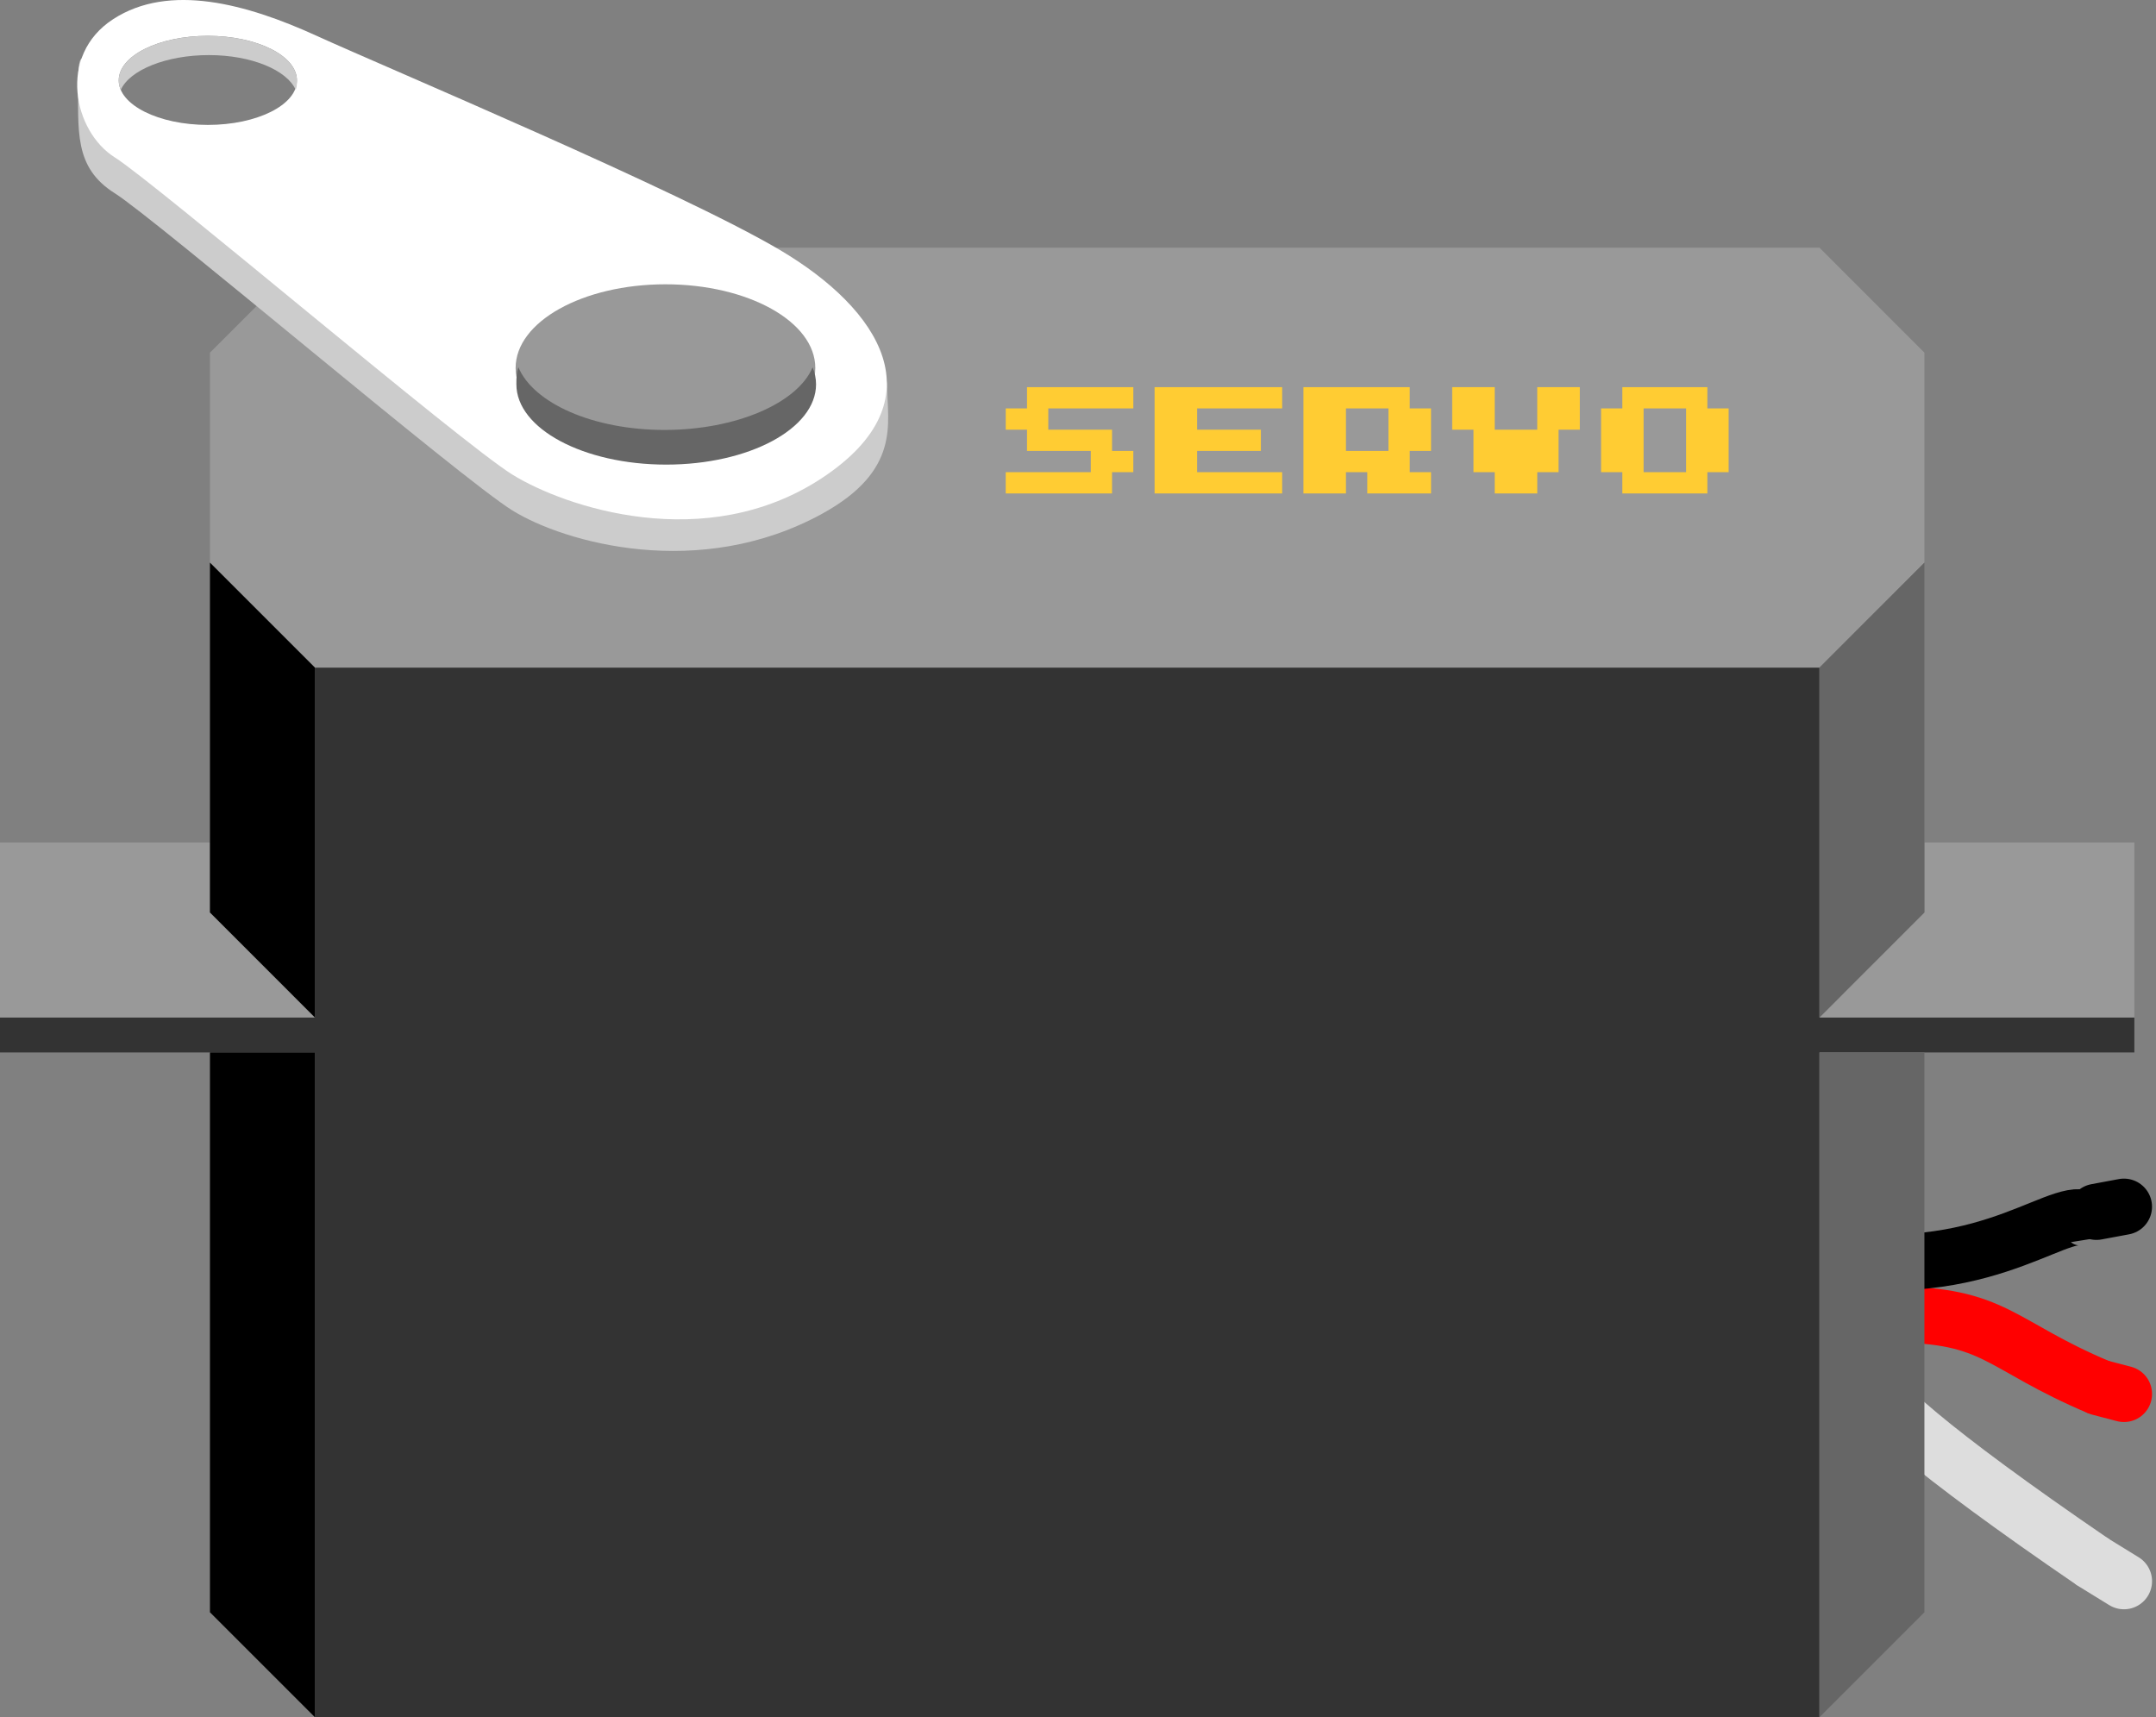 <?xml version="1.0" encoding="utf-8"?>
<!-- Generator: Adobe Illustrator 17.0.2, SVG Export Plug-In . SVG Version: 6.00 Build 0)  -->
<!DOCTYPE svg PUBLIC "-//W3C//DTD SVG 1.1//EN" "http://www.w3.org/Graphics/SVG/1.1/DTD/svg11.dtd">
<svg version="1.1" id="Layer_1" xmlns:svg="http://www.w3.org/2000/svg"
	 xmlns="http://www.w3.org/2000/svg" xmlns:xlink="http://www.w3.org/1999/xlink" x="0px" y="0px" width="82.895px"
	 height="66.026px" viewBox="0 0 82.895 66.026" enable-background="new 0 0 82.895 66.026" xml:space="preserve">
<rect x="0" y="0" width="82.895" height="66.026" fill="#808080" stroke="none"/>
<path fill="none" stroke="#DDDDDD" stroke-width="2.16" stroke-linecap="round" stroke-linejoin="round" d="M80.494,60.076
	l1.169,0.72"/>
<path fill="none" stroke="#FF0000" stroke-width="2.16" stroke-linecap="round" stroke-linejoin="round" d="M80.72,53.349
	l0.943,0.247"/>
<path fill="none" stroke="#000000" stroke-width="2.16" stroke-linecap="round" stroke-linejoin="round" d="M80.604,46.594
	l1.058-0.197"/>
<g>
	<g transform="matrix(1, 0, 0, 1, -0.4, 32.424)">
		<g id="breadboard">
			<rect id="connector0pin" x="73.046" y="20.15" fill="none" width="0.72" height="0.72"/>
			<rect id="connector1pin" x="73.125" y="18.117" fill="none" width="0.72" height="0.72"/>
			<rect id="connector2pin" x="73.046" y="16.114" fill="none" width="0.72" height="0.72"/>
			<g id="connector0leg">
			</g>
			<g id="connector1leg">
			</g>
			<g id="connector2leg">
			</g>
			<path id="path7" fill="none" stroke="#DDDDDD" stroke-width="2.16" d="M73.046,20.15c0,0-5.097-1.346,7.848,7.502"/>
			<path id="path9" fill="none" stroke="#FF0000" stroke-width="2.16" d="M73.125,18.117c4.035,0,4.108,1.173,7.996,2.808"/>
			<path id="path11" fill="none" stroke="#000000" stroke-width="2.16" d="M73.046,16.114c5.382,0,7.598-3.177,7.958-0.936"/>
			<polygon id="polygon13" fill="#333333" points="0.4,6.697 12.508,6.697 12.508,-6.756 70.356,-6.756 70.356,6.697 82.463,6.697 
				82.463,8.042 70.356,8.042 70.356,33.602 12.508,33.602 12.508,8.042 0.4,8.042 			"/>
			<polygon id="polygon15" points="8.472,8.042 12.508,8.042 12.508,33.602 8.472,29.567 			"/>
			<polygon id="polygon17" fill="#999999" points="12.508,6.697 0.4,6.697 0.4,-0.03 8.472,-0.03 8.472,2.66 			"/>
			<polygon id="polygon19" fill="#999999" points="12.508,-6.756 8.472,-10.792 8.472,-18.864 12.508,-22.9 70.356,-22.9 
				74.391,-18.864 74.391,-10.792 70.356,-6.756 			"/>
			<polygon id="polygon21" fill="#666666" points="74.391,8.042 70.356,8.042 70.356,33.602 74.391,29.567 			"/>
			<polygon id="polygon23" fill="#999999" points="70.356,6.697 82.464,6.697 82.464,-0.03 74.391,-0.03 74.391,2.66 			"/>
			<polygon id="polygon25" points="8.472,-10.792 12.508,-6.756 12.508,6.697 8.472,2.66 			"/>
			<polygon id="polygon27" fill="#666666" points="74.391,-10.792 70.356,-6.756 70.356,6.697 74.391,2.66 			"/>
			<path id="path29" fill="#CCCCCC" d="M32.019-12.676c-4.725,2.599-9.926,1.11-11.911-0.117
				C18.123-14.019,6.386-24.003,4.81-24.996c-1.577-0.993-1.402-2.39-1.402-4.414c0-2.575,1.284,1.927,3.972,3.153
				c2.685,1.226,27.132,4.243,27.132,8.719C34.51-16.176,35.056-14.347,32.019-12.676z"/>
			<path id="path31" fill="#FFFFFF" d="M32.019-14.054c-4.496,2.978-9.926,1.11-11.911-0.117
				C18.123-15.398,6.386-25.382,4.81-26.375c-1.577-0.992-2.219-3.912-0.058-5.313c2.16-1.401,5.138-0.585,7.824,0.642
				c2.686,1.226,13.956,5.955,17.809,8.233C34.238-20.536,36.516-17.032,32.019-14.054z M8.391-27.621
				c1.892,0,3.426-0.767,3.426-1.713s-1.534-1.712-3.426-1.712s-3.426,0.766-3.426,1.712S6.499-27.621,8.391-27.621z"/>
			<g id="g33">
				<path id="path35" fill="#CCCCCC" d="M11.772-28.965c-0.34-0.767-1.706-1.341-3.343-1.341c-1.636,0-3.046,0.573-3.386,1.34
					l0.003,0.001c-0.052-0.119-0.081-0.241-0.081-0.368c0-0.946,1.534-1.712,3.426-1.712s3.426,0.766,3.426,1.712
					c0,0.127,0,0.256-0.052,0.375L11.772-28.965z"/>
			</g>
			<g id="g37">
				<ellipse id="ellipse39" fill="#999999" cx="25.986" cy="-18.278" rx="5.761" ry="3.215"/>
				<g id="g41">
					<path id="path43" fill="#666666" d="M20.329-18.309c0.572,1.382,2.869,2.416,5.621,2.416s5.124-1.034,5.697-2.416h-0.006
						c0.087,0.213,0.135,0.435,0.135,0.662c0,1.705-2.579,3.087-5.761,3.087s-5.761-1.382-5.761-3.087
						c0-0.228-0.001-0.462,0.086-0.675L20.329-18.309z"/>
				</g>
			</g>
			<g id="g45">
				<path id="path47" fill="#FFCC33" d="M40.705-16.721v0.818h2.452v0.817h0.817v0.817h-0.817v0.818h-4.088v-0.818h3.27v-0.817
					h-2.452v-0.817h-0.817v-0.818h0.817v-0.817h4.088v0.817H40.705z"/>
				<path id="path49" fill="#FFCC33" d="M49.697-17.538v0.817h-3.27v0.818h2.452v0.817h-2.452v0.817h3.27v0.818h-4.905v-4.087
					L49.697-17.538L49.697-17.538z"/>
				<path id="path51" fill="#FFCC33" d="M54.602-16.721h0.819v1.635h-0.819v0.817h0.819v0.818h-2.452v-0.818l-0.819,0v0.818h-1.635
					v-4.087h4.087L54.602-16.721L54.602-16.721z M53.784-16.721H52.15v1.635l1.634,0V-16.721z"/>
				<path id="path53" fill="#FFCC33" d="M61.142-17.538v1.635h-0.817v1.634h-0.819v0.818H57.87v-0.818h-0.817v-1.634h-0.818v-1.635
					h1.635v1.635h1.635v-1.635H61.142z"/>
				<path id="path55" fill="#FFCC33" d="M62.776-13.451v-0.818h-0.817v-2.452h0.817v-0.817h3.27v0.817h0.818v2.452l-0.818,0v0.818
					L62.776-13.451L62.776-13.451z M65.229-14.269v-2.452h-1.635v2.452L65.229-14.269z"/>
			</g>
		</g>
	</g>
</g>
</svg>
